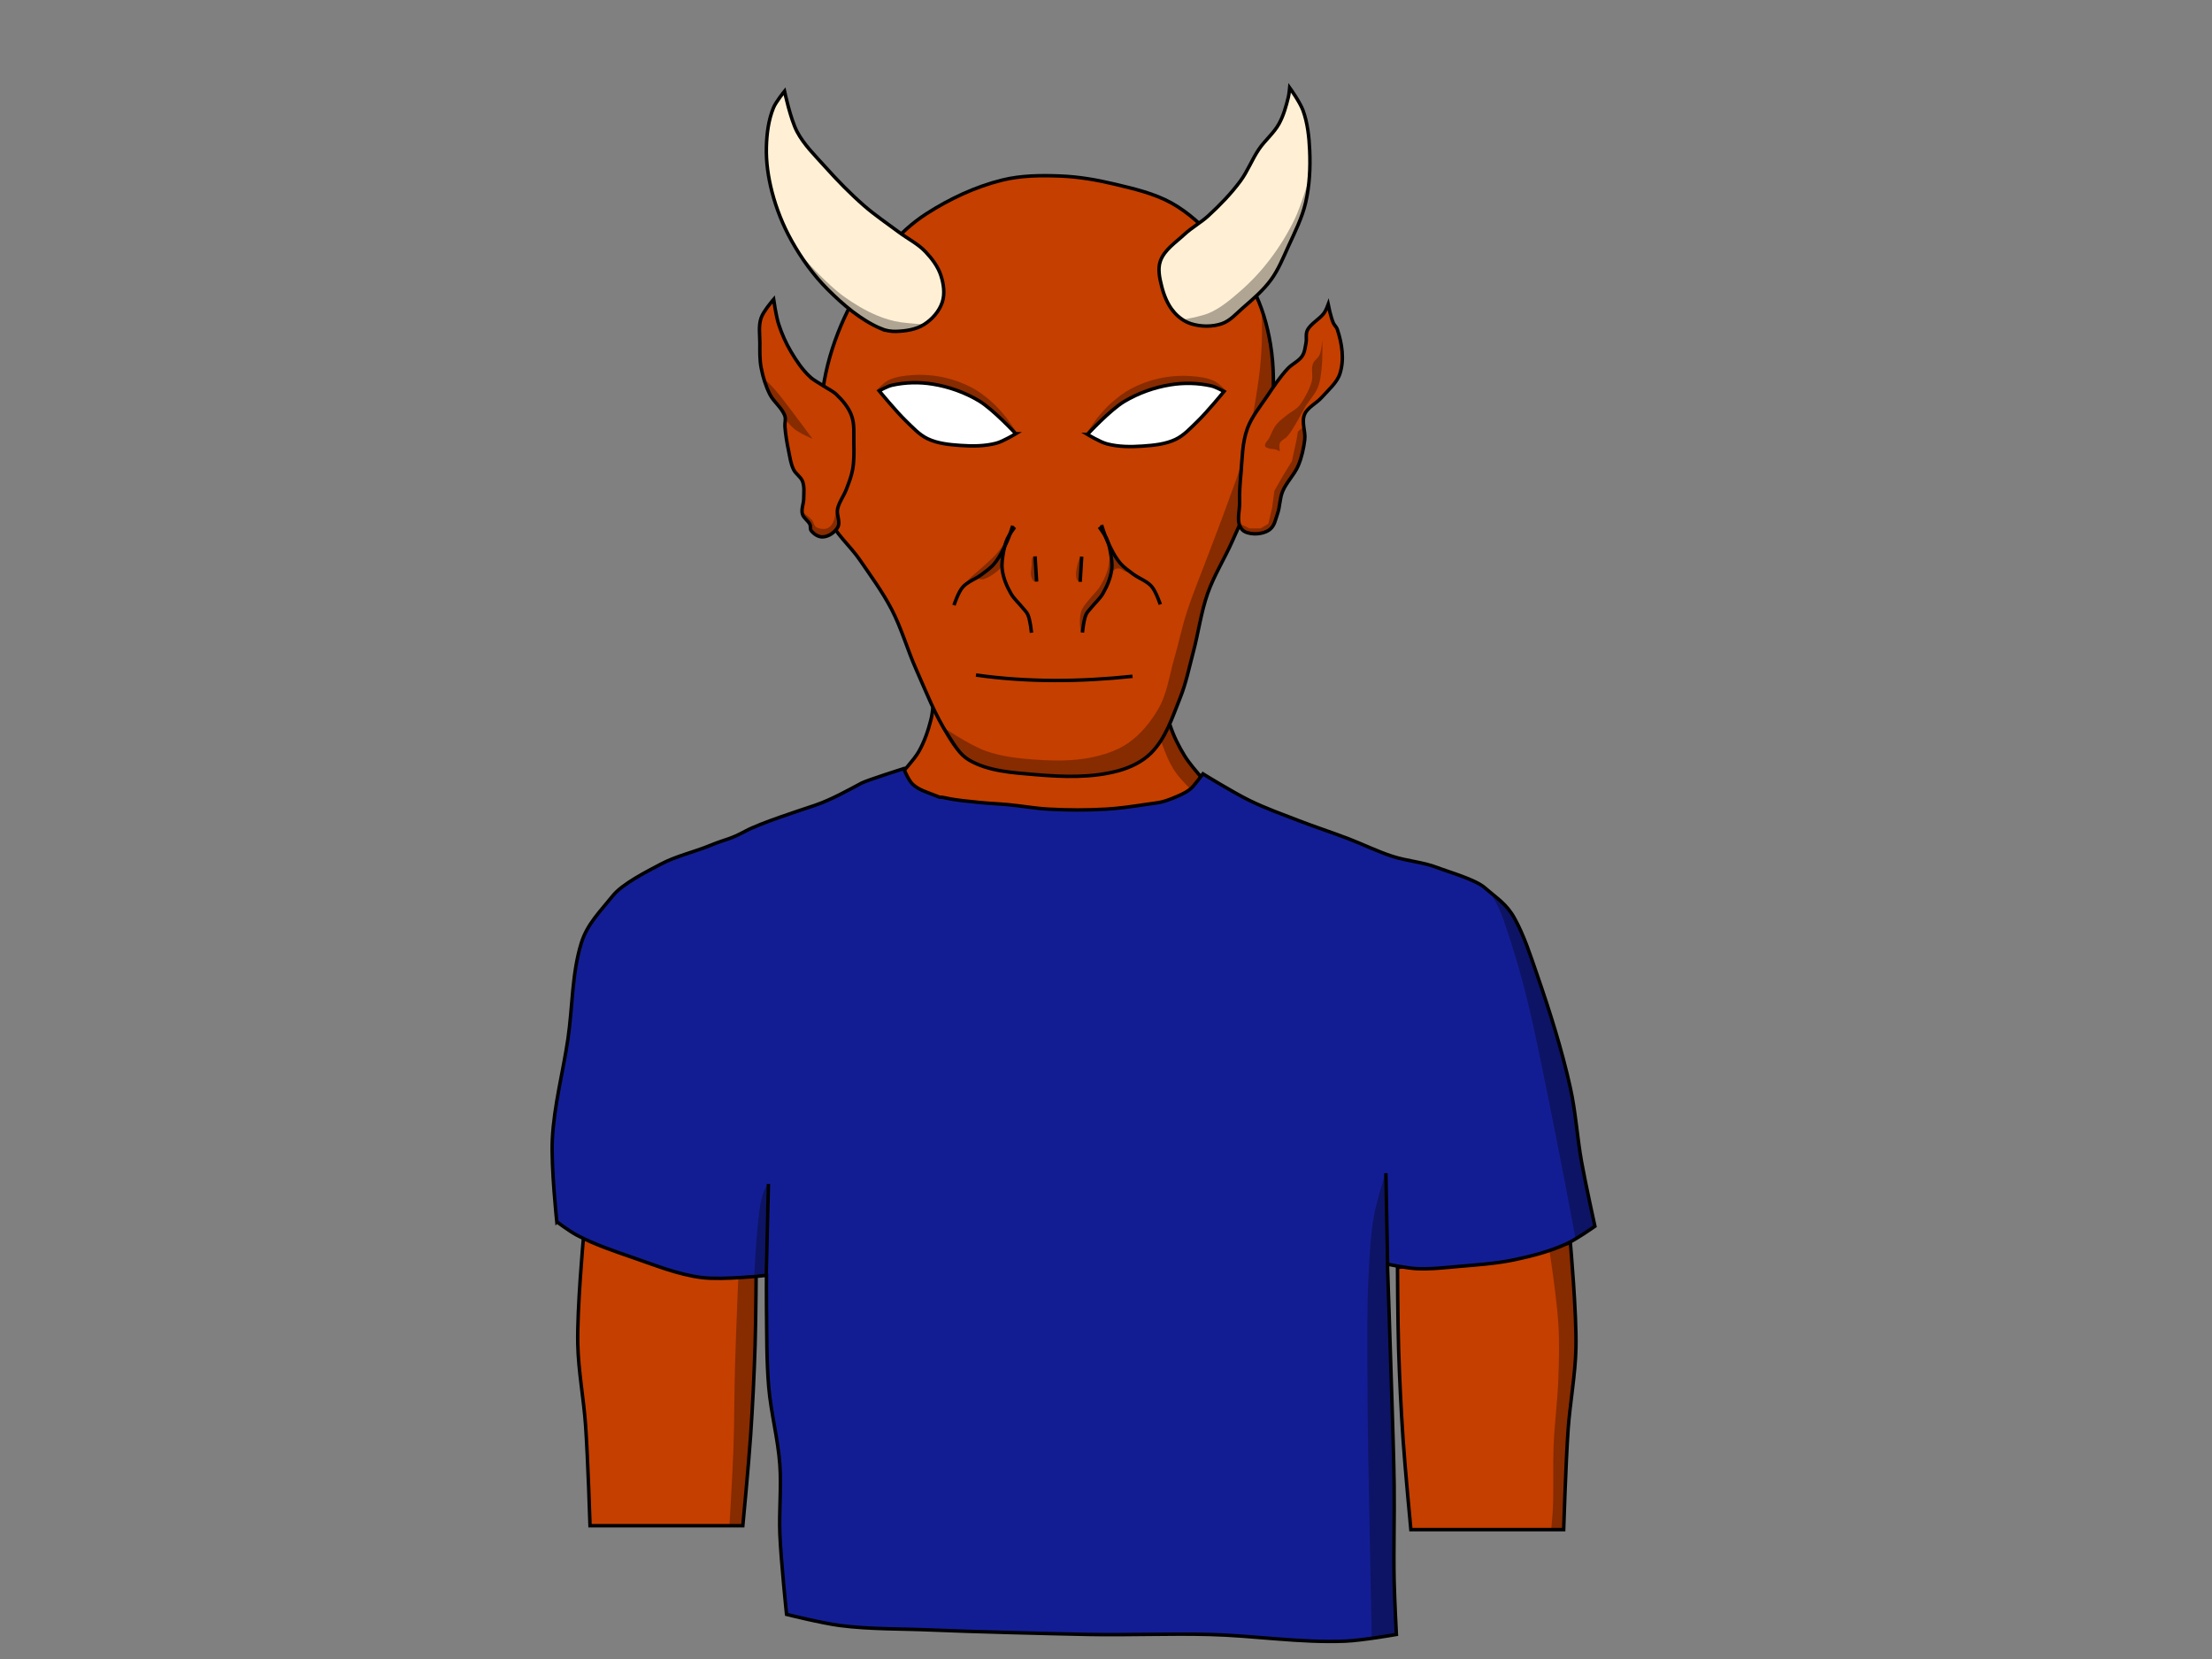 <?xml version="1.0" encoding="UTF-8" standalone="no"?>
<!-- Created with Inkscape (http://www.inkscape.org/) -->

<svg
   xmlns:dc="http://purl.org/dc/elements/1.1/"
   xmlns:cc="http://creativecommons.org/ns#"
   xmlns:rdf="http://www.w3.org/1999/02/22-rdf-syntax-ns#"
   xmlns:svg="http://www.w3.org/2000/svg"
   xmlns="http://www.w3.org/2000/svg"
   xmlns:sodipodi="http://sodipodi.sourceforge.net/DTD/sodipodi-0.dtd"
   xmlns:inkscape="http://www.inkscape.org/namespaces/inkscape"
   width="640px"
   height="480px"
   id="svg3772"
   version="1.1"
   inkscape:version="0.47 r22583"
   sodipodi:docname="minion.svg"
   inkscape:export-filename="/media/FreeAgent Drive/T3/Projects/Games/the_devil-1.1/workspace/minion_front.png"
   inkscape:export-xdpi="95.194458"
   inkscape:export-ydpi="95.194458">
  <rect width="100%" height="100%" fill="#808080" stroke="none"/>
  <defs
     id="defs3774">
    <inkscape:perspective
       sodipodi:type="inkscape:persp3d"
       inkscape:vp_x="0 : 240 : 1"
       inkscape:vp_y="0 : 1000 : 0"
       inkscape:vp_z="640 : 240 : 1"
       inkscape:persp3d-origin="320 : 160 : 1"
       id="perspective3780" />
    <inkscape:perspective
       id="perspective3877"
       inkscape:persp3d-origin="0.5 : 0.33333333 : 1"
       inkscape:vp_z="1 : 0.5 : 1"
       inkscape:vp_y="0 : 1000 : 0"
       inkscape:vp_x="0 : 0.5 : 1"
       sodipodi:type="inkscape:persp3d" />
    <inkscape:perspective
       id="perspective4975"
       inkscape:persp3d-origin="0.5 : 0.33333333 : 1"
       inkscape:vp_z="1 : 0.5 : 1"
       inkscape:vp_y="0 : 1000 : 0"
       inkscape:vp_x="0 : 0.5 : 1"
       sodipodi:type="inkscape:persp3d" />
    <inkscape:perspective
       id="perspective4999"
       inkscape:persp3d-origin="0.5 : 0.33333333 : 1"
       inkscape:vp_z="1 : 0.5 : 1"
       inkscape:vp_y="0 : 1000 : 0"
       inkscape:vp_x="0 : 0.5 : 1"
       sodipodi:type="inkscape:persp3d" />
    <inkscape:perspective
       id="perspective5028"
       inkscape:persp3d-origin="0.5 : 0.33333333 : 1"
       inkscape:vp_z="1 : 0.5 : 1"
       inkscape:vp_y="0 : 1000 : 0"
       inkscape:vp_x="0 : 0.5 : 1"
       sodipodi:type="inkscape:persp3d" />
    <inkscape:perspective
       id="perspective5057"
       inkscape:persp3d-origin="0.5 : 0.33333333 : 1"
       inkscape:vp_z="1 : 0.5 : 1"
       inkscape:vp_y="0 : 1000 : 0"
       inkscape:vp_x="0 : 0.5 : 1"
       sodipodi:type="inkscape:persp3d" />
    <inkscape:perspective
       id="perspective5109"
       inkscape:persp3d-origin="0.5 : 0.33333333 : 1"
       inkscape:vp_z="1 : 0.5 : 1"
       inkscape:vp_y="0 : 1000 : 0"
       inkscape:vp_x="0 : 0.5 : 1"
       sodipodi:type="inkscape:persp3d" />
    <inkscape:perspective
       id="perspective5133"
       inkscape:persp3d-origin="0.5 : 0.33333333 : 1"
       inkscape:vp_z="1 : 0.5 : 1"
       inkscape:vp_y="0 : 1000 : 0"
       inkscape:vp_x="0 : 0.5 : 1"
       sodipodi:type="inkscape:persp3d" />
    <inkscape:perspective
       id="perspective5155"
       inkscape:persp3d-origin="0.5 : 0.33333333 : 1"
       inkscape:vp_z="1 : 0.5 : 1"
       inkscape:vp_y="0 : 1000 : 0"
       inkscape:vp_x="0 : 0.5 : 1"
       sodipodi:type="inkscape:persp3d" />
    <inkscape:perspective
       id="perspective5177"
       inkscape:persp3d-origin="0.5 : 0.33333333 : 1"
       inkscape:vp_z="1 : 0.5 : 1"
       inkscape:vp_y="0 : 1000 : 0"
       inkscape:vp_x="0 : 0.5 : 1"
       sodipodi:type="inkscape:persp3d" />
    <inkscape:perspective
       id="perspective5201"
       inkscape:persp3d-origin="0.5 : 0.33333333 : 1"
       inkscape:vp_z="1 : 0.5 : 1"
       inkscape:vp_y="0 : 1000 : 0"
       inkscape:vp_x="0 : 0.5 : 1"
       sodipodi:type="inkscape:persp3d" />
    <inkscape:perspective
       id="perspective5245"
       inkscape:persp3d-origin="0.5 : 0.33333333 : 1"
       inkscape:vp_z="1 : 0.5 : 1"
       inkscape:vp_y="0 : 1000 : 0"
       inkscape:vp_x="0 : 0.5 : 1"
       sodipodi:type="inkscape:persp3d" />
    <inkscape:perspective
       id="perspective5445"
       inkscape:persp3d-origin="0.5 : 0.33333333 : 1"
       inkscape:vp_z="1 : 0.5 : 1"
       inkscape:vp_y="0 : 1000 : 0"
       inkscape:vp_x="0 : 0.5 : 1"
       sodipodi:type="inkscape:persp3d" />
    <inkscape:perspective
       id="perspective5467"
       inkscape:persp3d-origin="0.5 : 0.33333333 : 1"
       inkscape:vp_z="1 : 0.5 : 1"
       inkscape:vp_y="0 : 1000 : 0"
       inkscape:vp_x="0 : 0.5 : 1"
       sodipodi:type="inkscape:persp3d" />
    <inkscape:perspective
       id="perspective5491"
       inkscape:persp3d-origin="0.5 : 0.33333333 : 1"
       inkscape:vp_z="1 : 0.5 : 1"
       inkscape:vp_y="0 : 1000 : 0"
       inkscape:vp_x="0 : 0.5 : 1"
       sodipodi:type="inkscape:persp3d" />
    <inkscape:perspective
       id="perspective5595"
       inkscape:persp3d-origin="0.5 : 0.33333333 : 1"
       inkscape:vp_z="1 : 0.5 : 1"
       inkscape:vp_y="0 : 1000 : 0"
       inkscape:vp_x="0 : 0.5 : 1"
       sodipodi:type="inkscape:persp3d" />
    <inkscape:perspective
       id="perspective3676"
       inkscape:persp3d-origin="0.5 : 0.33333333 : 1"
       inkscape:vp_z="1 : 0.5 : 1"
       inkscape:vp_y="0 : 1000 : 0"
       inkscape:vp_x="0 : 0.5 : 1"
       sodipodi:type="inkscape:persp3d" />
    <inkscape:perspective
       id="perspective3704"
       inkscape:persp3d-origin="0.5 : 0.33333333 : 1"
       inkscape:vp_z="1 : 0.5 : 1"
       inkscape:vp_y="0 : 1000 : 0"
       inkscape:vp_x="0 : 0.5 : 1"
       sodipodi:type="inkscape:persp3d" />
    <inkscape:perspective
       id="perspective3728"
       inkscape:persp3d-origin="0.5 : 0.33333333 : 1"
       inkscape:vp_z="1 : 0.5 : 1"
       inkscape:vp_y="0 : 1000 : 0"
       inkscape:vp_x="0 : 0.5 : 1"
       sodipodi:type="inkscape:persp3d" />
    <inkscape:perspective
       id="perspective3752"
       inkscape:persp3d-origin="0.5 : 0.33333333 : 1"
       inkscape:vp_z="1 : 0.5 : 1"
       inkscape:vp_y="0 : 1000 : 0"
       inkscape:vp_x="0 : 0.5 : 1"
       sodipodi:type="inkscape:persp3d" />
    <inkscape:perspective
       id="perspective3776"
       inkscape:persp3d-origin="0.5 : 0.33333333 : 1"
       inkscape:vp_z="1 : 0.5 : 1"
       inkscape:vp_y="0 : 1000 : 0"
       inkscape:vp_x="0 : 0.5 : 1"
       sodipodi:type="inkscape:persp3d" />
    <inkscape:perspective
       id="perspective3800"
       inkscape:persp3d-origin="0.5 : 0.33333333 : 1"
       inkscape:vp_z="1 : 0.5 : 1"
       inkscape:vp_y="0 : 1000 : 0"
       inkscape:vp_x="0 : 0.5 : 1"
       sodipodi:type="inkscape:persp3d" />
    <inkscape:perspective
       id="perspective3824"
       inkscape:persp3d-origin="0.5 : 0.33333333 : 1"
       inkscape:vp_z="1 : 0.5 : 1"
       inkscape:vp_y="0 : 1000 : 0"
       inkscape:vp_x="0 : 0.5 : 1"
       sodipodi:type="inkscape:persp3d" />
    <inkscape:perspective
       id="perspective3851"
       inkscape:persp3d-origin="0.5 : 0.33333333 : 1"
       inkscape:vp_z="1 : 0.5 : 1"
       inkscape:vp_y="0 : 1000 : 0"
       inkscape:vp_x="0 : 0.5 : 1"
       sodipodi:type="inkscape:persp3d" />
    <inkscape:perspective
       id="perspective3919"
       inkscape:persp3d-origin="0.5 : 0.33333333 : 1"
       inkscape:vp_z="1 : 0.5 : 1"
       inkscape:vp_y="0 : 1000 : 0"
       inkscape:vp_x="0 : 0.5 : 1"
       sodipodi:type="inkscape:persp3d" />
    <inkscape:perspective
       id="perspective3949"
       inkscape:persp3d-origin="0.5 : 0.33333333 : 1"
       inkscape:vp_z="1 : 0.5 : 1"
       inkscape:vp_y="0 : 1000 : 0"
       inkscape:vp_x="0 : 0.5 : 1"
       sodipodi:type="inkscape:persp3d" />
    <inkscape:perspective
       id="perspective3973"
       inkscape:persp3d-origin="0.5 : 0.33333333 : 1"
       inkscape:vp_z="1 : 0.5 : 1"
       inkscape:vp_y="0 : 1000 : 0"
       inkscape:vp_x="0 : 0.5 : 1"
       sodipodi:type="inkscape:persp3d" />
    <inkscape:perspective
       id="perspective3997"
       inkscape:persp3d-origin="0.5 : 0.33333333 : 1"
       inkscape:vp_z="1 : 0.5 : 1"
       inkscape:vp_y="0 : 1000 : 0"
       inkscape:vp_x="0 : 0.5 : 1"
       sodipodi:type="inkscape:persp3d" />
    <inkscape:perspective
       id="perspective4083"
       inkscape:persp3d-origin="0.5 : 0.33333333 : 1"
       inkscape:vp_z="1 : 0.5 : 1"
       inkscape:vp_y="0 : 1000 : 0"
       inkscape:vp_x="0 : 0.5 : 1"
       sodipodi:type="inkscape:persp3d" />
    <inkscape:perspective
       id="perspective4334"
       inkscape:persp3d-origin="0.5 : 0.33333333 : 1"
       inkscape:vp_z="1 : 0.5 : 1"
       inkscape:vp_y="0 : 1000 : 0"
       inkscape:vp_x="0 : 0.5 : 1"
       sodipodi:type="inkscape:persp3d" />
    <inkscape:perspective
       id="perspective4360"
       inkscape:persp3d-origin="0.5 : 0.33333333 : 1"
       inkscape:vp_z="1 : 0.5 : 1"
       inkscape:vp_y="0 : 1000 : 0"
       inkscape:vp_x="0 : 0.5 : 1"
       sodipodi:type="inkscape:persp3d" />
    <inkscape:perspective
       id="perspective3019"
       inkscape:persp3d-origin="0.5 : 0.33333333 : 1"
       inkscape:vp_z="1 : 0.5 : 1"
       inkscape:vp_y="0 : 1000 : 0"
       inkscape:vp_x="0 : 0.5 : 1"
       sodipodi:type="inkscape:persp3d" />
    <inkscape:perspective
       id="perspective4465"
       inkscape:persp3d-origin="0.5 : 0.33333333 : 1"
       inkscape:vp_z="1 : 0.5 : 1"
       inkscape:vp_y="0 : 1000 : 0"
       inkscape:vp_x="0 : 0.5 : 1"
       sodipodi:type="inkscape:persp3d" />
    <inkscape:perspective
       id="perspective4489"
       inkscape:persp3d-origin="0.5 : 0.33333333 : 1"
       inkscape:vp_z="1 : 0.5 : 1"
       inkscape:vp_y="0 : 1000 : 0"
       inkscape:vp_x="0 : 0.5 : 1"
       sodipodi:type="inkscape:persp3d" />
    <inkscape:perspective
       id="perspective4511"
       inkscape:persp3d-origin="0.5 : 0.33333333 : 1"
       inkscape:vp_z="1 : 0.5 : 1"
       inkscape:vp_y="0 : 1000 : 0"
       inkscape:vp_x="0 : 0.5 : 1"
       sodipodi:type="inkscape:persp3d" />
  </defs>
  <sodipodi:namedview
     id="base"
     pagecolor="#000000"
     bordercolor="#666666"
     borderopacity="1.0"
     inkscape:pageopacity="0"
     inkscape:pageshadow="2"
     inkscape:zoom="0.77472527"
     inkscape:cx="408.27425"
     inkscape:cy="231.12747"
     inkscape:current-layer="layer1"
     inkscape:document-units="px"
     showgrid="false"
     inkscape:window-width="787"
     inkscape:window-height="745"
     inkscape:window-x="246"
     inkscape:window-y="88"
     inkscape:window-maximized="0"
     showguides="true"
     inkscape:guide-bbox="true" />
  <g
     id="layer1"
     inkscape:label="Layer 1"
     inkscape:groupmode="layer">
    <g
       id="g4419">
      <path
         sodipodi:nodetypes="cssccssscssssssc"
         id="path5583"
         d="m 260.715,223.864 c 0,0 3.736,-4.012 5.069,-6.33 1.68,-2.922 2.763,-6.136 3.578,-9.357 0.569,-2.249 0.895,-6.88 0.895,-6.88 l 66.792,0.55 c 0,0 0.65,5.396 1.491,7.981 0.998,3.069 2.455,6.023 4.175,8.807 1.517,2.455 3.516,4.63 5.367,6.88 0.385,0.468 1.193,1.376 1.193,1.376 0,0 -4.266,3.601 -6.858,4.679 -4.355,1.81 -9.28,2.169 -14.014,2.752 -5.328,0.656 -10.726,0.824 -16.102,0.826 -7.267,0.003 -14.533,-0.466 -21.767,-1.101 -5.891,-0.517 -11.917,-0.654 -17.593,-2.202 -3.582,-0.977 -7.427,-2.033 -10.138,-4.403 -1.065,-0.932 -2.087,-3.578 -2.087,-3.578 z"
         style="fill:#c53f00;fill-opacity:1;stroke:none" />
      <path
         sodipodi:nodetypes="ccsssccsssc"
         id="path5585"
         d="m 349.292,227.006 -3.473,2.655 c 0,0 -4.212,-3.995 -5.789,-6.347 -1.711,-2.55 -2.854,-5.409 -3.876,-8.256 -1.092,-3.042 -1.758,-6.206 -2.385,-9.357 -0.272,-1.365 -0.596,-4.128 -0.596,-4.128 l 3.894,0.275 c 0,0 0.384,4.073 0.895,6.055 0.657,2.548 1.562,5.061 2.771,7.431 1.223,2.397 2.866,4.599 4.491,6.783 1.26,1.694 4.069,4.89 4.069,4.89 z"
         style="fill:#000000;fill-opacity:0.316;stroke:none" />
      <path
         sodipodi:nodetypes="cssccssscssssssc"
         id="path5583-9"
         d="m 260.715,223.864 c 0,0 3.736,-4.012 5.069,-6.33 1.68,-2.922 2.763,-6.136 3.578,-9.357 0.569,-2.249 0.895,-6.88 0.895,-6.88 l 66.792,0.55 c 0,0 0.65,5.396 1.491,7.981 0.998,3.069 2.455,6.023 4.175,8.807 1.517,2.455 3.516,4.63 5.367,6.88 0.385,0.468 1.193,1.376 1.193,1.376 0,0 -4.266,3.601 -6.858,4.679 -4.355,1.81 -9.28,2.169 -14.014,2.752 -5.328,0.656 -10.726,0.824 -16.102,0.826 -7.267,0.003 -14.533,-0.466 -21.767,-1.101 -5.891,-0.517 -11.917,-0.654 -17.593,-2.202 -3.582,-0.977 -7.427,-2.033 -10.138,-4.403 -1.065,-0.932 -2.087,-3.578 -2.087,-3.578 z"
         style="fill:none;stroke:#000000;stroke-width:1;stroke-opacity:1;stroke-miterlimit:4;stroke-dasharray:none" />
      <path
         sodipodi:nodetypes="csssssssssssssssssssssssssss"
         id="path3883"
         d="m 274.392,212.844 c -3.892,-5.971 -6.396,-12.631 -9.277,-19.071 -2.581,-5.768 -4.235,-11.892 -7.169,-17.515 -2.625,-5.032 -6.033,-9.687 -9.277,-14.401 -2.822,-4.1 -7.059,-7.5 -8.855,-12.066 -2.846,-7.232 -2.447,-15.27 -2.53,-22.964 -0.069,-6.378 0.325,-12.818 1.687,-19.071 1.34,-6.154 3.513,-12.188 6.325,-17.904 3.179,-6.463 7.025,-12.735 11.807,-18.293 3.153,-3.665 6.8,-7.061 10.964,-9.73 6.662,-4.27 14.093,-7.795 21.928,-9.73 5.447,-1.345 11.234,-1.391 16.868,-1.168 5.264,0.209 10.501,1.119 15.603,2.335 5.639,1.344 11.449,2.687 16.446,5.449 5.037,2.785 9.194,6.829 13.072,10.898 4.07,4.269 7.886,8.881 10.542,14.012 2.589,5.001 4.149,10.48 5.06,15.958 1.067,6.413 1.031,12.997 0.422,19.461 -0.633,6.717 -2.216,13.365 -4.217,19.85 -1.852,6.002 -4.622,11.733 -7.169,17.515 -2.252,5.113 -5.303,9.935 -7.169,15.179 -1.979,5.562 -2.702,11.441 -4.217,17.125 -1.181,4.431 -2.071,8.957 -3.795,13.233 -2.237,5.547 -4.084,11.609 -8.434,15.958 -2.436,2.436 -5.838,4.102 -9.277,5.06 -7.681,2.14 -16.046,1.841 -24.036,1.168 -6.621,-0.558 -13.809,-0.959 -19.398,-4.281 -2.695,-1.602 -4.252,-4.471 -5.904,-7.006 z"
         style="fill:#c53f00;fill-opacity:1;stroke:none" />
      <path
         sodipodi:nodetypes="csssssssssssscsssssssssssssssc"
         id="path4989"
         d="m 272.344,210.103 c 0,0 8.163,5.495 12.822,7.156 4.346,1.549 9.072,2.139 13.716,2.477 5.552,0.404 11.257,0.548 16.698,-0.55 3.787,-0.764 7.63,-1.985 10.734,-4.128 3.791,-2.617 6.755,-6.309 8.945,-10.183 2.489,-4.401 3.075,-9.517 4.473,-14.311 1.278,-4.383 2.181,-8.858 3.578,-13.21 1.911,-5.953 4.366,-11.745 6.56,-17.614 1.784,-4.772 3.654,-9.517 5.367,-14.311 1.664,-4.657 3.51,-9.273 4.771,-14.036 1.893,-7.15 3.164,-14.441 4.175,-21.742 0.48,-3.469 0.745,-6.964 0.895,-10.458 0.121,-2.842 0,-8.532 0,-8.532 0,0 2.564,6.316 2.982,9.633 0.976,7.754 -0.065,15.657 -1.193,23.393 -0.788,5.404 -2.244,10.722 -3.876,15.963 -1.485,4.768 -3.34,9.441 -5.367,14.036 -1.694,3.84 -3.938,7.457 -5.665,11.284 -1.427,3.162 -2.836,6.345 -3.876,9.633 -1.055,3.333 -1.585,6.79 -2.385,10.183 -0.888,3.763 -1.622,7.56 -2.684,11.284 -1.032,3.62 -2.112,7.243 -3.578,10.733 -1.43,3.405 -2.452,7.168 -5.069,9.908 -2.571,2.692 -6.24,4.425 -9.84,5.78 -3.574,1.345 -7.482,1.933 -11.331,2.202 -5.261,0.367 -10.567,-0.229 -15.804,-0.826 -4.721,-0.538 -9.671,-0.689 -14.014,-2.477 -2.85,-1.173 -5.42,-3.045 -7.455,-5.229 -1.624,-1.743 -3.578,-6.055 -3.578,-6.055 z"
         style="fill:#000000;fill-opacity:0.316;stroke:none" />
      <path
         sodipodi:nodetypes="csssssssssssssssssssssssssss"
         id="path3883-0"
         d="m 274.392,212.844 c -3.892,-5.971 -6.396,-12.631 -9.277,-19.071 -2.581,-5.768 -4.235,-11.892 -7.169,-17.515 -2.625,-5.032 -6.033,-9.687 -9.277,-14.401 -2.822,-4.1 -7.059,-7.5 -8.855,-12.066 -2.846,-7.232 -2.447,-15.27 -2.53,-22.964 -0.069,-6.378 0.325,-12.818 1.687,-19.071 1.34,-6.154 3.513,-12.188 6.325,-17.904 3.179,-6.463 7.025,-12.735 11.807,-18.293 3.153,-3.665 6.8,-7.061 10.964,-9.73 6.662,-4.27 14.093,-7.795 21.928,-9.73 5.447,-1.345 11.234,-1.391 16.868,-1.168 5.264,0.209 10.501,1.119 15.603,2.335 5.639,1.344 11.449,2.687 16.446,5.449 5.037,2.785 9.194,6.829 13.072,10.898 4.07,4.269 7.886,8.881 10.542,14.012 2.589,5.001 4.149,10.48 5.06,15.958 1.067,6.413 1.031,12.997 0.422,19.461 -0.633,6.717 -2.216,13.365 -4.217,19.85 -1.852,6.002 -4.622,11.733 -7.169,17.515 -2.252,5.113 -5.303,9.935 -7.169,15.179 -1.979,5.562 -2.702,11.441 -4.217,17.125 -1.181,4.431 -2.071,8.957 -3.795,13.233 -2.237,5.547 -4.084,11.609 -8.434,15.958 -2.436,2.436 -5.838,4.102 -9.277,5.06 -7.681,2.14 -16.046,1.841 -24.036,1.168 -6.621,-0.558 -13.809,-0.959 -19.398,-4.281 -2.695,-1.602 -4.252,-4.471 -5.904,-7.006 z"
         style="fill:none;stroke:#000000;stroke-width:1;stroke-opacity:1;stroke-miterlimit:4;stroke-dasharray:none" />
      <path
         sodipodi:nodetypes="cssssssscssssssssssssss"
         id="path4961"
         d="m 359.029,137.114 c 0.414,-4.399 0.337,-8.912 1.885,-13.149 1.204,-3.295 3.607,-6.242 5.654,-9.264 1.866,-2.754 3.681,-5.558 6.031,-8.069 1.219,-1.302 3.194,-2.151 4.146,-3.586 0.781,-1.176 0.872,-2.572 1.131,-3.885 0.234,-1.185 -0.167,-2.467 0.377,-3.586 0.967,-1.989 3.597,-3.215 4.9,-5.08 0.52,-0.745 1.131,-2.391 1.131,-2.391 0,0 0.733,3.648 1.508,5.379 0.282,0.63 0.918,1.146 1.131,1.793 1.365,4.149 2.093,8.696 0.754,12.85 -0.837,2.599 -3.326,4.682 -5.277,6.873 -1.493,1.678 -4.033,2.846 -4.9,4.781 -1.051,2.347 0.31,4.993 0,7.471 -0.316,2.527 -0.87,5.062 -1.885,7.471 -1.104,2.62 -3.448,4.843 -4.523,7.471 -0.867,2.119 -0.731,4.434 -1.508,6.574 -0.561,1.547 -0.785,3.379 -2.262,4.483 -1.156,0.864 -2.936,1.256 -4.523,1.195 -1.236,-0.047 -2.679,-0.394 -3.392,-1.195 -1.889,-2.122 -0.687,-5.173 -0.754,-7.77 -0.072,-2.79 0.115,-5.584 0.377,-8.367 z"
         style="fill:#c53f00;fill-opacity:1;stroke:none" />
      <path
         id="path5097"
         d="m 358.195,151.296 3.332,1.585 3.198,0 2.265,-1.374 1.066,-4.543 0.666,-4.966 2.532,-4.438 2.532,-4.121 1.333,-6.128 0.4,-2.43 1.599,-1.374 0.4,2.958 -0.533,4.649 -1.599,4.226 -2.532,3.909 -1.599,2.641 -0.933,2.853 -0.533,3.064 -1.199,3.698 -1.466,2.007 -2.665,0.951 -3.598,-0.211 -2.132,-1.479 -0.533,-1.479 z"
         style="fill:#000000;fill-opacity:0.314;stroke:none" />
      <path
         sodipodi:nodetypes="cscsssssscssssssssss"
         id="path5099"
         d="m 367.124,129.742 c 0.62,0.22 1.361,0.131 1.999,0.317 0.429,0.125 1.199,0.528 1.199,0.528 0,0 -0.363,-1.673 0,-2.43 0.38,-0.793 1.529,-1.201 2.132,-1.902 1.378,-1.6 2.286,-3.426 3.332,-5.177 0.664,-1.112 1.197,-2.271 1.866,-3.381 1.122,-1.862 2.794,-3.531 3.598,-5.494 0.832,-2.032 0.981,-4.21 1.199,-6.339 0.263,-2.563 0.133,-7.713 0.133,-7.713 0,0 -0.151,3.103 -0.8,4.543 -0.402,0.893 -1.508,1.525 -1.866,2.43 -0.665,1.684 0.044,3.554 -0.4,5.283 -0.423,1.648 -1.255,3.223 -2.132,4.755 -0.526,0.919 -1.074,1.852 -1.866,2.641 -0.822,0.82 -2.002,1.369 -2.932,2.113 -1.174,0.939 -2.443,1.84 -3.332,2.958 -0.923,1.162 -1.35,2.53 -1.999,3.804 -0.411,0.807 -1.5,1.593 -1.199,2.43 0.122,0.339 0.661,0.49 1.066,0.634 z"
         style="fill:#000000;fill-opacity:0.314;stroke:none" />
      <path
         sodipodi:nodetypes="cssssssscssssssssssssss"
         id="path4961-0"
         d="m 359.029,137.114 c 0.414,-4.399 0.337,-8.912 1.885,-13.149 1.204,-3.295 3.607,-6.242 5.654,-9.264 1.866,-2.754 3.681,-5.558 6.031,-8.069 1.219,-1.302 3.194,-2.151 4.146,-3.586 0.781,-1.176 0.872,-2.572 1.131,-3.885 0.234,-1.185 -0.167,-2.467 0.377,-3.586 0.967,-1.989 3.597,-3.215 4.9,-5.08 0.52,-0.745 1.131,-2.391 1.131,-2.391 0,0 0.733,3.648 1.508,5.379 0.282,0.63 0.918,1.146 1.131,1.793 1.365,4.149 2.093,8.696 0.754,12.85 -0.837,2.599 -3.326,4.682 -5.277,6.873 -1.493,1.678 -4.033,2.846 -4.9,4.781 -1.051,2.347 0.31,4.993 0,7.471 -0.316,2.527 -0.87,5.062 -1.885,7.471 -1.104,2.62 -3.448,4.843 -4.523,7.471 -0.867,2.119 -0.731,4.434 -1.508,6.574 -0.561,1.547 -0.785,3.379 -2.262,4.483 -1.156,0.864 -2.936,1.256 -4.523,1.195 -1.236,-0.047 -2.679,-0.394 -3.392,-1.195 -1.889,-2.122 -0.687,-5.173 -0.754,-7.77 -0.072,-2.79 0.115,-5.584 0.377,-8.367 z"
         style="fill:none;stroke:#000000;stroke-width:1;stroke-opacity:1;stroke-miterlimit:4;stroke-dasharray:none" />
      <path
         sodipodi:nodetypes="csscsssssssssssssssssssssss"
         id="path4963"
         d="m 234.351,109.023 c -2.26,-2.116 -3.931,-4.642 -5.439,-7.172 -1.535,-2.574 -2.732,-5.297 -3.626,-8.069 -0.756,-2.342 -1.45,-7.172 -1.45,-7.172 0,0 -2.952,3.405 -3.626,5.379 -0.787,2.303 -0.363,4.779 -0.363,7.172 0,2.393 -0.078,4.807 0.363,7.172 0.494,2.651 1.298,5.29 2.538,7.77 1.114,2.227 3.601,3.947 4.351,6.276 0.31,0.963 -0.075,1.994 0,2.988 0.182,2.405 0.589,4.798 1.088,7.172 0.38,1.81 0.598,3.682 1.45,5.379 0.603,1.2 2.053,2.051 2.538,3.287 0.633,1.614 0.371,3.384 0.363,5.08 -0.007,1.498 -0.789,3.027 -0.363,4.483 0.331,1.129 1.689,1.898 2.176,2.988 0.254,0.569 -0.037,1.284 0.363,1.793 0.71,0.905 1.957,1.823 3.264,1.793 1.812,-0.041 3.541,-1.353 4.351,-2.69 0.973,-1.604 -0.382,-3.614 0,-5.379 0.43,-1.986 1.803,-3.754 2.538,-5.678 0.713,-1.867 1.463,-3.742 1.813,-5.678 0.463,-2.564 0.418,-5.178 0.363,-7.77 -0.058,-2.696 0.264,-5.498 -0.725,-8.069 -0.852,-2.215 -2.496,-4.227 -4.351,-5.977 -1.019,-0.961 -2.423,-1.588 -3.626,-2.391 -1.336,-0.89 -2.854,-1.627 -3.989,-2.69 z"
         style="fill:#c53f00;fill-opacity:1;stroke:none" />
      <path
         sodipodi:nodetypes="cscsscs"
         id="path5191"
         d="m 223.835,115.598 c 1.747,2.872 3.142,6.019 5.802,8.367 1.487,1.313 5.439,2.988 5.439,2.988 0,0 -3.827,-5.201 -5.802,-7.77 -1.776,-2.311 -3.467,-4.673 -5.439,-6.873 -1.122,-1.251 -3.626,-3.586 -3.626,-3.586 0,0 2.268,4.64 3.626,6.873 z"
         style="fill:#000000;fill-opacity:0.314;stroke:none" />
      <path
         sodipodi:nodetypes="csscsssssssssssssssssssssss"
         id="path4963-2"
         d="m 234.351,109.023 c -2.26,-2.116 -3.931,-4.642 -5.439,-7.172 -1.535,-2.574 -2.732,-5.297 -3.626,-8.069 -0.756,-2.342 -1.45,-7.172 -1.45,-7.172 0,0 -2.952,3.405 -3.626,5.379 -0.787,2.303 -0.363,4.779 -0.363,7.172 0,2.393 -0.078,4.807 0.363,7.172 0.494,2.651 1.298,5.29 2.538,7.77 1.114,2.227 3.601,3.947 4.351,6.276 0.31,0.963 -0.075,1.994 0,2.988 0.182,2.405 0.589,4.798 1.088,7.172 0.38,1.81 0.598,3.682 1.45,5.379 0.603,1.2 2.053,2.051 2.538,3.287 0.633,1.614 0.371,3.384 0.363,5.08 -0.007,1.498 -0.789,3.027 -0.363,4.483 0.331,1.129 1.689,1.898 2.176,2.988 0.254,0.569 -0.037,1.284 0.363,1.793 0.71,0.905 1.957,1.823 3.264,1.793 1.812,-0.041 3.541,-1.353 4.351,-2.69 0.973,-1.604 -0.382,-3.614 0,-5.379 0.43,-1.986 1.803,-3.754 2.538,-5.678 0.713,-1.867 1.463,-3.742 1.813,-5.678 0.463,-2.564 0.418,-5.178 0.363,-7.77 -0.058,-2.696 0.264,-5.498 -0.725,-8.069 -0.852,-2.215 -2.496,-4.227 -4.351,-5.977 -1.019,-0.961 -2.423,-1.588 -3.626,-2.391 -1.336,-0.89 -2.854,-1.627 -3.989,-2.69 z"
         style="fill:none;stroke:none" />
      <path
         sodipodi:nodetypes="csscsssssssssssssssssssssss"
         id="path4963-28"
         d="m 234.351,109.023 c -2.26,-2.116 -3.931,-4.642 -5.439,-7.172 -1.535,-2.574 -2.732,-5.297 -3.626,-8.069 -0.756,-2.342 -1.45,-7.172 -1.45,-7.172 0,0 -2.952,3.405 -3.626,5.379 -0.787,2.303 -0.363,4.779 -0.363,7.172 0,2.393 -0.078,4.807 0.363,7.172 0.494,2.651 1.298,5.29 2.538,7.77 1.114,2.227 3.601,3.947 4.351,6.276 0.31,0.963 -0.075,1.994 0,2.988 0.182,2.405 0.589,4.798 1.088,7.172 0.38,1.81 0.598,3.682 1.45,5.379 0.603,1.2 2.053,2.051 2.538,3.287 0.633,1.614 0.371,3.384 0.363,5.08 -0.007,1.498 -0.789,3.027 -0.363,4.483 0.331,1.129 1.689,1.898 2.176,2.988 0.254,0.569 -0.037,1.284 0.363,1.793 0.71,0.905 1.957,1.823 3.264,1.793 1.812,-0.041 3.541,-1.353 4.351,-2.69 0.973,-1.604 -0.382,-3.614 0,-5.379 0.43,-1.986 1.803,-3.754 2.538,-5.678 0.713,-1.867 1.463,-3.742 1.813,-5.678 0.463,-2.564 0.418,-5.178 0.363,-7.77 -0.058,-2.696 0.264,-5.498 -0.725,-8.069 -0.852,-2.215 -2.496,-4.227 -4.351,-5.977 -1.019,-0.961 -2.423,-1.588 -3.626,-2.391 -1.336,-0.89 -2.854,-1.627 -3.989,-2.69 z"
         style="fill:none;stroke:#000000;stroke-width:1;stroke-opacity:1;stroke-miterlimit:4;stroke-dasharray:none" />
      <path
         sodipodi:nodetypes="csssscsssssssc"
         id="path5343"
         d="m 232.175,148.171 c 0,0 1.97,1.384 2.72,2.241 0.553,0.632 0.514,1.622 1.269,2.092 0.785,0.488 1.961,0.688 2.901,0.448 0.817,-0.208 1.433,-0.863 1.813,-1.494 0.596,-0.991 0.993,-3.446 0.993,-3.446 0,0 0.59,1.996 0.597,2.77 0.008,0.821 -0.362,1.517 -0.853,2.232 -0.505,0.736 -1.464,1.394 -2.368,1.793 -0.543,0.24 -1.207,0.337 -1.813,0.246 -1.122,-0.169 -2.31,-0.849 -2.901,-1.653 -0.408,-0.555 0.091,-1.333 -0.181,-1.942 -0.284,-0.636 -1.064,-1.046 -1.45,-1.644 -0.332,-0.515 -0.725,-1.644 -0.725,-1.644 z"
         style="fill:#000000;fill-opacity:0.314;stroke:none" />
      <path
         sodipodi:nodetypes="cc"
         id="path5387"
         d="m 282.379,195.309 c 14.981,2.121 30.155,1.963 45.295,0.366"
         style="fill:none;stroke:#000000;stroke-width:1;stroke-opacity:1;stroke-miterlimit:4;stroke-dasharray:none" />
      <path
         sodipodi:nodetypes="cssssc"
         id="path5433"
         d="m 335.707,174.876 c 0,0 -1.229,-3.748 -2.535,-5.229 -1.393,-1.58 -3.658,-2.29 -5.367,-3.578 -1.308,-0.985 -2.695,-1.932 -3.727,-3.165 -1.618,-1.932 -2.684,-4.224 -3.727,-6.468 -0.682,-1.466 -1.64,-4.541 -1.64,-4.541"
         style="fill:none;stroke:#000000;stroke-width:1;stroke-opacity:1;stroke-miterlimit:4;stroke-dasharray:none" />
      <path
         sodipodi:nodetypes="cssssssc"
         id="path5435"
         d="m 298.429,183.069 c 0,0 -0.308,-3.612 -1.054,-5.254 -0.332,-0.73 -0.97,-1.307 -1.476,-1.946 -1.095,-1.383 -2.499,-2.576 -3.374,-4.087 -1.225,-2.117 -2.191,-4.432 -2.53,-6.811 -0.266,-1.87 0.076,-3.785 0.422,-5.644 0.222,-1.194 0.541,-2.387 1.054,-3.503 0.542,-1.178 2.108,-3.308 2.108,-3.308"
         style="fill:none;stroke:#000000;stroke-width:1;stroke-miterlimit:4;stroke-opacity:1;stroke-dasharray:none" />
      <path
         sodipodi:nodetypes="cssssssc"
         id="path5435-4"
         d="m 313.189,183.022 c 0,0 0.308,-3.612 1.054,-5.254 0.332,-0.73 0.97,-1.307 1.476,-1.946 1.095,-1.383 2.499,-2.576 3.374,-4.087 1.225,-2.117 2.191,-4.432 2.53,-6.811 0.266,-1.87 -0.076,-3.785 -0.422,-5.644 -0.222,-1.194 -0.541,-2.387 -1.054,-3.503 -0.542,-1.178 -2.108,-3.308 -2.108,-3.308"
         style="fill:none;stroke:#000000;stroke-width:1;stroke-miterlimit:4;stroke-opacity:1;stroke-dasharray:none" />
      <path
         sodipodi:nodetypes="cssssc"
         id="path5433-8"
         d="m 276.015,175.098 c 0,0 1.229,-3.748 2.535,-5.229 1.393,-1.58 3.658,-2.29 5.367,-3.578 1.308,-0.985 2.695,-1.932 3.727,-3.165 1.618,-1.932 2.684,-4.224 3.727,-6.468 0.682,-1.466 1.64,-4.541 1.64,-4.541"
         style="fill:none;stroke:#000000;stroke-width:1;stroke-opacity:1;stroke-miterlimit:4;stroke-dasharray:none" />
      <path
         id="path5481"
         d="m 299.925,168.271 -0.447,-7.293"
         style="fill:none;stroke:#000000;stroke-width:1;stroke-miterlimit:4;stroke-opacity:1;stroke-dasharray:none" />
      <path
         id="path5481-8"
         d="m 312.523,168.339 0.447,-7.293"
         style="fill:none;stroke:#000000;stroke-width:1;stroke-miterlimit:4;stroke-opacity:1;stroke-dasharray:none" />
      <path
         sodipodi:nodetypes="cssscssssc"
         id="path5505"
         d="m 278.084,170.059 c 0,0 1.393,-1.644 2.162,-2.408 1.22,-1.212 2.607,-2.272 3.876,-3.44 1.468,-1.352 3.007,-2.65 4.324,-4.128 0.884,-0.993 2.385,-3.165 2.385,-3.165 0,0 -0.746,2.397 -1.342,3.509 -0.724,1.351 -1.592,2.663 -2.684,3.784 -0.944,0.97 -2.137,1.711 -3.28,2.477 -1.266,0.849 -2.666,1.516 -3.951,2.339 -0.51,0.327 -1.491,1.032 -1.491,1.032 z"
         style="fill:#000000;fill-opacity:0.314;stroke:none" />
      <path
         sodipodi:nodetypes="csscsssssc"
         id="path5507"
         d="m 282.407,167.789 c 0,0 2.063,-1.532 3.056,-2.339 0.766,-0.622 1.594,-1.196 2.236,-1.927 0.878,-0.999 2.162,-3.303 2.162,-3.303 0,0 -0.03,1.423 -0.075,2.133 -0.035,0.551 0.092,1.146 -0.149,1.651 -0.354,0.743 -1.105,1.279 -1.789,1.789 -0.988,0.737 -2.074,1.422 -3.28,1.789 -0.688,0.209 -2.199,-0.461 -2.162,0.206 0,1e-5 2e-5,0 2e-5,0 z"
         style="fill:#000000;fill-opacity:0.314;stroke:none" />
      <path
         sodipodi:nodetypes="cssssss"
         id="path5509"
         d="m 298.956,160.977 c -0.692,0.541 -0.372,1.643 -0.447,2.477 -0.111,1.234 -0.469,2.555 0,3.715 0.172,0.427 0.506,1.188 0.969,1.032 1.378,-0.462 0.188,-2.71 0.075,-4.059 -0.09,-1.068 0.292,-2.476 -0.596,-3.165 -1e-5,-1e-5 -2e-5,-1e-5 -3e-5,0 z"
         style="fill:#000000;fill-opacity:0.314;stroke:none" />
      <path
         sodipodi:nodetypes="cssscc"
         id="path5511"
         d="m 312.523,161.046 c 0,0 -0.569,1.45 -0.745,2.202 -0.255,1.084 -0.527,2.196 -0.447,3.303 0.032,0.45 0.073,0.951 0.373,1.307 0.157,0.186 0.671,0.344 0.671,0.344 l 0.149,-7.156 z"
         style="fill:#000000;fill-opacity:0.314;stroke:none" />
      <path
         sodipodi:nodetypes="cssssscssssssc"
         id="path5513"
         d="m 312.672,182.857 c 0,0 -0.277,-2.155 -0.224,-3.234 0.051,-1.043 0.114,-2.122 0.522,-3.096 0.537,-1.282 1.591,-2.325 2.46,-3.44 0.848,-1.087 1.945,-2.012 2.684,-3.165 1.031,-1.61 1.852,-3.356 2.385,-5.16 0.455,-1.54 0.671,-4.747 0.671,-4.747 0,0 0.525,2.236 0.522,3.371 -0.006,1.716 -0.275,3.451 -0.82,5.091 -0.404,1.216 -1.081,2.349 -1.789,3.44 -0.649,1 -1.471,1.895 -2.236,2.821 -0.751,0.908 -1.743,1.668 -2.311,2.683 -0.534,0.955 -0.614,2.073 -0.969,3.096 -0.274,0.787 -0.895,2.339 -0.895,2.339 z"
         style="fill:#000000;fill-opacity:0.314;stroke:none" />
      <path
         sodipodi:nodetypes="cssscsscssc"
         id="path5515"
         d="m 320.884,167.792 c 0,0 0.635,-2.32 1.581,-3.016 0.366,-0.27 0.906,-0.348 1.371,-0.292 0.67,0.081 1.164,0.645 1.792,0.876 0.61,0.224 1.898,0.486 1.898,0.486 0,0 -2.252,-1.555 -3.163,-2.53 -0.898,-0.961 -1.5,-2.127 -2.214,-3.211 -0.4,-0.609 -1.16,-1.849 -1.16,-1.849 0,0 0.552,2.908 0.633,4.379 0.057,1.037 0.068,2.088 -0.105,3.114 -0.118,0.7 -0.633,2.043 -0.633,2.043 z"
         style="fill:#000000;fill-opacity:0.314;stroke:none" />
      <path
         sodipodi:nodetypes="cssssscssssssssss"
         id="path4395"
         d="m 254.864,95.074 c -5.836,-2.519 -10.848,-6.825 -15.351,-11.311 -4.16,-4.143 -7.638,-9.014 -10.503,-14.139 -2.477,-4.431 -4.388,-9.224 -5.656,-14.139 -1.085,-4.205 -1.73,-8.586 -1.616,-12.927 0.1,-3.829 0.591,-7.758 2.02,-11.311 0.725,-1.802 3.232,-4.848 3.232,-4.848 0,0 1.719,8.103 3.636,11.715 2.021,3.808 5.204,6.887 8.079,10.099 3.556,3.973 7.294,7.805 11.311,11.311 3.185,2.781 6.714,5.142 10.099,7.675 2.544,1.904 5.497,3.341 7.675,5.656 1.869,1.986 3.603,4.274 4.444,6.867 0.79,2.437 1.197,5.239 0.404,7.675 -0.86,2.64 -2.91,4.973 -5.252,6.463 -2.342,1.49 -5.305,1.929 -8.079,2.02 -1.505,0.049 -3.061,-0.211 -4.444,-0.808 z"
         style="fill:#fff0d5;fill-opacity:1;stroke:none" />
      <path
         sodipodi:nodetypes="csssscsssssc"
         id="path5018"
         d="m 230.02,71.846 c 0,0 4.455,5.101 6.867,7.473 2.312,2.274 4.64,4.569 7.271,6.463 2.962,2.132 6.132,4.033 9.493,5.454 2.257,0.954 4.642,1.68 7.069,2.02 2.334,0.327 6.867,0.606 6.867,0.606 0,0 -2.276,0.819 -3.636,1.212 -2.15,0.622 -4.454,1.149 -6.665,0.808 -2.412,-0.372 -4.574,-1.771 -6.665,-3.03 -3.496,-2.104 -6.706,-4.696 -9.695,-7.473 -2.515,-2.337 -4.744,-4.978 -6.867,-7.675 -1.467,-1.864 -4.04,-5.858 -4.04,-5.858 z"
         style="fill:#000000;fill-opacity:0.316;stroke:none" />
      <path
         sodipodi:nodetypes="cssssscssssssssss"
         id="path4395-8"
         d="m 254.864,95.074 c -5.836,-2.519 -10.848,-6.825 -15.351,-11.311 -4.16,-4.143 -7.638,-9.014 -10.503,-14.139 -2.477,-4.431 -4.388,-9.224 -5.656,-14.139 -1.085,-4.205 -1.73,-8.586 -1.616,-12.927 0.1,-3.829 0.591,-7.758 2.02,-11.311 0.725,-1.802 3.232,-4.848 3.232,-4.848 0,0 1.719,8.103 3.636,11.715 2.021,3.808 5.204,6.887 8.079,10.099 3.556,3.973 7.294,7.805 11.311,11.311 3.185,2.781 6.714,5.142 10.099,7.675 2.544,1.904 5.497,3.341 7.675,5.656 1.869,1.986 3.603,4.274 4.444,6.867 0.79,2.437 1.197,5.239 0.404,7.675 -0.86,2.64 -2.91,4.973 -5.252,6.463 -2.342,1.49 -5.305,1.929 -8.079,2.02 -1.505,0.049 -3.061,-0.211 -4.444,-0.808 z"
         style="fill:none;stroke:#000000;stroke-width:1;stroke-opacity:1;stroke-miterlimit:4;stroke-dasharray:none" />
      <path
         sodipodi:nodetypes="csssssssscsssssssss"
         id="path4959"
         d="m 339.588,90.194 c -1.749,-2.061 -2.81,-4.708 -3.472,-7.329 -0.599,-2.372 -1.202,-5.023 -0.386,-7.329 1.154,-3.262 4.411,-5.358 6.943,-7.715 2.146,-1.998 4.785,-3.416 6.943,-5.4 3.35,-3.079 6.553,-6.371 9.258,-10.029 2.124,-2.873 3.389,-6.306 5.4,-9.258 1.753,-2.572 4.287,-4.601 5.786,-7.329 1.312,-2.388 2.054,-5.068 2.7,-7.715 0.215,-0.883 0.386,-2.7 0.386,-2.7 0,0 2.992,4.174 3.857,6.558 1.335,3.676 1.756,7.666 1.929,11.572 0.222,5.025 -0.03,10.143 -1.157,15.044 -1.022,4.445 -3.124,8.579 -5.015,12.73 -1.502,3.297 -2.873,6.721 -5.015,9.644 -2.257,3.08 -5.216,5.599 -8.101,8.101 -1.943,1.685 -3.732,3.816 -6.172,4.629 -2.806,0.935 -6.049,0.882 -8.872,0 -1.941,-0.606 -3.699,-1.922 -5.015,-3.472 z"
         style="fill:#fff0d5;fill-opacity:1;stroke:none" />
      <path
         sodipodi:nodetypes="csssscsssssssc"
         id="path5047"
         d="m 342.096,92.508 c 0,0 5.365,-0.915 7.715,-1.929 3.39,-1.462 6.278,-3.943 9.065,-6.365 3.125,-2.714 5.978,-5.773 8.486,-9.065 2.834,-3.719 5.311,-7.741 7.329,-11.958 1.651,-3.448 3.857,-10.801 3.857,-10.801 0,0 -0.533,5.063 -1.157,7.522 -0.656,2.582 -1.672,5.065 -2.7,7.522 -1.432,3.422 -2.945,6.83 -4.822,10.029 -1.471,2.508 -3.093,4.954 -5.015,7.136 -1.955,2.22 -4.251,4.128 -6.558,5.979 -1.655,1.328 -3.195,2.991 -5.208,3.665 -1.891,0.632 -4.028,0.604 -5.979,0.193 -1.745,-0.368 -5.015,-1.929 -5.015,-1.929 z"
         style="fill:#000000;fill-opacity:0.316;stroke:none" />
      <path
         sodipodi:nodetypes="csssssssscsssssssss"
         id="path4959-4"
         d="m 339.588,90.194 c -1.749,-2.061 -2.81,-4.708 -3.472,-7.329 -0.599,-2.372 -1.202,-5.023 -0.386,-7.329 1.154,-3.262 4.411,-5.358 6.943,-7.715 2.146,-1.998 4.785,-3.416 6.943,-5.4 3.35,-3.079 6.553,-6.371 9.258,-10.029 2.124,-2.873 3.389,-6.306 5.4,-9.258 1.753,-2.572 4.287,-4.601 5.786,-7.329 1.312,-2.388 2.054,-5.068 2.7,-7.715 0.215,-0.883 0.386,-2.7 0.386,-2.7 0,0 2.992,4.174 3.857,6.558 1.335,3.676 1.756,7.666 1.929,11.572 0.222,5.025 -0.03,10.143 -1.157,15.044 -1.022,4.445 -3.124,8.579 -5.015,12.73 -1.502,3.297 -2.873,6.721 -5.015,9.644 -2.257,3.08 -5.216,5.599 -8.101,8.101 -1.943,1.685 -3.732,3.816 -6.172,4.629 -2.806,0.935 -6.049,0.882 -8.872,0 -1.941,-0.606 -3.699,-1.922 -5.015,-3.472 z"
         style="fill:none;stroke:#000000;stroke-width:1;stroke-opacity:1;stroke-miterlimit:4;stroke-dasharray:none" />
    </g>
    <path
       style="fill:#c53f00;fill-opacity:1;stroke:none"
       d="m 168.778,358.505 c 0,0 -1.828,20.21 -1.613,30.333 0.167,7.886 1.707,15.688 2.259,23.557 0.678,9.667 1.291,29.043 1.291,29.043 l 44.209,0 c 0,0 1.667,-17.413 2.259,-26.138 0.591,-8.703 1.016,-17.419 1.291,-26.138 0.247,-7.849 0.323,-23.557 0.323,-23.557 l -50.018,-7.099 z"
       id="path4148-60"
       sodipodi:nodetypes="cssccsscc" />
    <path
       style="fill:none;stroke:#000000;stroke-opacity:1"
       d="m 168.778,358.505 c 0,0 -1.828,20.21 -1.613,30.333 0.167,7.886 1.707,15.688 2.259,23.557 0.678,9.667 1.291,29.043 1.291,29.043 l 44.209,0 c 0,0 1.667,-17.413 2.259,-26.138 0.591,-8.703 1.016,-17.419 1.291,-26.138 0.247,-7.849 0.323,-23.557 0.323,-23.557 l -50.018,-7.099 z"
       id="path4148-6-3"
       sodipodi:nodetypes="cssccsscc" />
    <path
       style="fill:#000000;fill-opacity:0.316;stroke:none"
       d="m 213.805,364.997 c 0,0 -0.855,20.077 -1.141,30.12 -0.227,7.985 -0.175,15.976 -0.456,23.959 -0.261,7.383 -1.141,22.133 -1.141,22.133 l 3.651,0 c 0,0 1.666,-15.96 2.282,-23.959 0.597,-7.749 1.141,-15.506 1.369,-23.274 0.199,-6.766 0,-13.539 0,-20.308 0,-2.738 0,-8.214 0,-8.214 l -4.564,-0.456 z"
       id="path4380"
       sodipodi:nodetypes="cssccssscc" />
    <path
       style="fill:#c53f00;fill-opacity:1;stroke:none"
       d="m 454.355,359.635 c 0,0 1.828,20.21 1.613,30.333 -0.167,7.886 -1.707,15.688 -2.259,23.557 -0.678,9.667 -1.291,29.043 -1.291,29.043 l -44.209,0 c 0,0 -1.667,-17.413 -2.259,-26.138 -0.591,-8.703 -1.016,-17.419 -1.291,-26.138 -0.247,-7.849 -0.323,-23.557 -0.323,-23.557 l 50.018,-7.099 z"
       id="path4148"
       sodipodi:nodetypes="cssccsscc" />
    <path
       style="fill:none;stroke:#000000;stroke-opacity:1"
       d="m 454.355,359.635 c 0,0 1.828,20.21 1.613,30.333 -0.167,7.886 -1.707,15.688 -2.259,23.557 -0.678,9.667 -1.291,29.043 -1.291,29.043 l -44.209,0 c 0,0 -1.667,-17.413 -2.259,-26.138 -0.591,-8.703 -1.016,-17.419 -1.291,-26.138 -0.247,-7.849 -0.323,-23.557 -0.323,-23.557 l 50.018,-7.099 z"
       id="path4148-6"
       sodipodi:nodetypes="cssccsscc" />
    <path
       style="fill:#000000;fill-opacity:0.316;stroke:none"
       d="m 448.145,360.662 c 0,0 2.281,14.866 2.738,22.362 0.32,5.238 0.185,10.5 0,15.744 -0.228,6.477 -1.101,12.92 -1.369,19.395 -0.255,6.156 0.056,12.328 -0.228,18.483 -0.088,1.906 -0.456,5.704 -0.456,5.704 l 3.651,0 c 0,0 0.222,-13.085 0.456,-19.623 0.169,-4.718 0.249,-9.446 0.685,-14.147 0.361,-3.899 1.265,-7.736 1.597,-11.637 0.387,-4.55 0.528,-9.125 0.456,-13.691 -0.092,-5.868 -0.415,-11.746 -1.141,-17.57 -0.258,-2.072 -0.685,-5.933 -0.685,-5.933 l -5.704,0.913 z"
       id="path4388"
       sodipodi:nodetypes="cssssccssssscc" />
    <path
       style="fill:#131d93;fill-opacity:1;stroke:none"
       d="m 161.099,353.504 c 0,0 -1.69,-15.918 -1.291,-23.879 0.491,-9.785 3.088,-19.35 4.518,-29.043 1.363,-9.24 1.102,-18.832 3.872,-27.752 1.712,-5.513 5.502,-9.161 9.114,-13.664 2.775,-3.459 9.833,-6.992 13.749,-9.075 4.566,-2.429 9.545,-3.489 14.332,-5.447 5.166,-2.112 5.407,-1.559 10.326,-4.195 4.328,-2.319 15.355,-5.852 20.007,-7.422 4.707,-1.589 9.709,-4.405 13.553,-6.454 1.446,-0.77 12.188,-4.195 12.188,-4.195 0,0 1.322,3.326 2.582,4.518 1.747,1.653 4.221,2.332 6.454,3.227 2.716,1.088 0.284,0.13 3.142,0.756 3.18,0.696 6.443,0.951 9.681,1.291 2.79,0.293 5.597,0.383 8.39,0.645 3.879,0.365 7.727,1.075 11.617,1.291 5.585,0.309 11.196,0.327 16.78,0 3.676,-0.215 7.33,-0.746 10.972,-1.291 4.758,-0.712 4.976,-0.48 9.407,-2.353 1.704,-0.721 3.544,-1.592 4.746,-2.999 1.25,-1.463 2.81,-3.566 2.81,-3.566 0,0 8.876,5.464 13.553,7.745 4.596,2.241 9.428,3.966 14.199,5.809 4.698,1.814 9.494,3.367 14.199,5.163 4.329,1.653 8.499,3.737 12.908,5.163 4.22,1.365 8.769,1.634 12.908,3.227 3.413,1.314 11.033,3.443 13.788,5.848 3.599,3.141 6.316,4.694 8.618,8.879 2.792,5.075 4.559,10.661 6.454,16.135 3.741,10.807 7.205,21.75 9.681,32.915 1.554,7.01 1.961,14.23 3.227,21.298 1.123,6.271 3.872,18.716 3.872,18.716 0,0 -5.396,3.813 -8.39,5.163 -4.715,2.126 -9.783,3.453 -14.844,4.518 -5.301,1.116 -10.738,1.471 -16.135,1.936 -4.078,0.352 -8.174,0.85 -12.262,0.645 -2.826,-0.142 -8.39,-1.291 -8.39,-1.291 0,0 0.903,26.245 1.291,39.369 0.242,8.174 0.538,16.348 0.645,24.525 0.122,9.25 -0.193,18.503 0,27.752 0.108,5.166 0.645,15.489 0.645,15.489 0,0 -9.858,1.735 -14.844,1.936 -13.128,0.529 -26.234,-1.613 -39.369,-1.936 -11.614,-0.285 -23.236,0.223 -34.851,0 -11.193,-0.215 -34.241,-0.803 -45.426,-1.291 -8.822,-0.385 -17.701,-0.172 -26.461,-1.291 -5.231,-0.668 -15.489,-3.227 -15.489,-3.227 0,0 -1.613,-15.469 -1.936,-23.234 -0.277,-6.663 0.473,-13.355 0,-20.007 -0.539,-7.587 -2.582,-15.01 -3.227,-22.589 -0.656,-7.72 -0.538,-15.487 -0.645,-23.234 -0.042,-3.012 0,-9.035 0,-9.035 0,0 -12.522,1.418 -18.716,0.645 -6.891,-0.859 -13.441,-3.548 -20.007,-5.809 -5.477,-1.885 -11.008,-3.757 -16.135,-6.454 -2.059,-1.083 -5.809,-3.872 -5.809,-3.872 z"
       id="path2894"
       sodipodi:nodetypes="cssssssssscsssssssssscsssssssssscsssscssscssssscsssscsssc" />
    <path
       style="fill:#000000;fill-opacity:0.316;stroke:none"
       d="m 396.875,473.546 c 0,0 -0.426,-20.544 -0.605,-30.656 -0.269,-15.166 -0.625,-30.332 -0.645,-45.5 -0.013,-9.359 -0.155,-18.728 0.323,-28.074 0.303,-5.933 0.566,-11.901 1.613,-17.748 0.727,-4.058 3.227,-11.94 3.227,-11.94 0,0 1.219,42.598 1.936,63.894 0.293,8.714 0.853,17.42 0.968,26.138 0.133,10.111 -0.647,20.227 -0.323,30.333 0.139,4.312 0.968,12.908 0.968,12.908 l -7.462,0.645 z"
       id="path4097"
       sodipodi:nodetypes="csssscssscc" />
    <path
       style="fill:#000000;fill-opacity:0.316;stroke:none"
       d="m 455.807,358.102 c 0,0 -4.746,-25.28 -7.261,-37.513 -2.438,-11.862 -4.684,-23.779 -7.745,-35.496 -1.677,-6.42 -3.654,-12.763 -5.809,-19.039 -1.271,-3.703 -3.739,-7.777 -3.739,-7.777 0,0 3.733,1.759 5.352,4.55 2.586,4.46 4.306,9.377 6.131,14.199 2.204,5.822 3.878,11.83 5.809,17.748 1.403,4.301 3.05,8.531 4.195,12.908 1.527,5.837 2.541,11.8 3.55,17.748 0.781,4.604 1.183,9.267 1.936,13.876 0.847,5.184 2.904,15.489 2.904,15.489 l -5.324,3.308 z"
       id="path4099"
       sodipodi:nodetypes="cssscsssssscc" />
    <path
       style="fill:#000000;fill-opacity:0.316;stroke:none"
       d="m 218.254,368.648 c 0,0 0.433,-8.914 0.913,-13.349 0.335,-3.096 0.539,-6.24 1.369,-9.241 0.318,-1.15 1.369,-3.309 1.369,-3.309 l -0.799,26.127 -2.852,-0.228 z"
       id="path4101"
       sodipodi:nodetypes="cssccc" />
    <path
       style="fill:none;stroke:#000000;stroke-width:1;stroke-miterlimit:4;stroke-opacity:1;stroke-dasharray:none"
       d="m 221.691,368.804 0.645,-26.272"
       id="path4073"
       sodipodi:nodetypes="cc" />
    <path
       style="fill:none;stroke:#000000;stroke-width:1;stroke-miterlimit:4;stroke-opacity:1;stroke-dasharray:none"
       d="m 401.474,365.36 -0.496,-25.93"
       id="path4073-5"
       sodipodi:nodetypes="cc" />
    <path
       style="fill:#ffffff;fill-opacity:1;stroke:#000000;stroke-opacity:1"
       d="m 314.628,125.681 c 0,0 6.561,-7.079 10.649,-9.52 4.076,-2.433 8.706,-4.085 13.392,-4.84 3.878,-0.625 7.944,-0.53 11.778,0.323 1.317,0.293 3.711,1.613 3.711,1.613 0,0 -4.943,6.02 -7.745,8.713 -1.956,1.88 -3.842,3.998 -6.293,5.163 -2.924,1.391 -6.289,1.713 -9.52,1.936 -3.441,0.238 -6.991,0.232 -10.326,-0.645 -2.024,-0.532 -5.647,-2.743 -5.647,-2.743 z"
       id="path4455"
       sodipodi:nodetypes="cssscssssc" />
    <path
       style="fill:#ffffff;fill-opacity:1;stroke:#000000;stroke-opacity:1"
       d="m 293.895,125.493 c 0,0 -6.561,-7.079 -10.649,-9.52 -4.076,-2.433 -8.706,-4.085 -13.392,-4.84 -3.878,-0.625 -7.944,-0.53 -11.778,0.323 -1.317,0.293 -3.711,1.613 -3.711,1.613 0,0 4.943,6.02 7.745,8.713 1.956,1.88 3.842,3.998 6.293,5.163 2.924,1.391 6.289,1.713 9.52,1.936 3.441,0.238 6.991,0.232 10.326,-0.645 2.024,-0.532 5.647,-2.743 5.647,-2.743 z"
       id="path4455-0"
       sodipodi:nodetypes="cssscssssc" />
    <path
       style="fill:#000000;fill-opacity:0.316;stroke:none;stroke-width:1;stroke-miterlimit:4;stroke-opacity:1;stroke-dasharray:none"
       d="m 253.622,112.859 c 0,0 2.087,-2.203 3.423,-2.852 2.133,-1.037 4.593,-1.323 6.959,-1.483 3.044,-0.206 6.145,0.04 9.127,0.685 2.811,0.608 5.56,1.619 8.1,2.966 2.07,1.098 3.949,2.555 5.704,4.107 1.552,1.373 2.925,2.947 4.221,4.564 1.129,1.407 3.08,4.449 3.08,4.449 0,0 -4.135,-4.413 -6.503,-6.275 -2.513,-1.976 -5.197,-3.796 -8.1,-5.134 -2.349,-1.082 -4.895,-1.702 -7.416,-2.282 -2.175,-0.501 -4.387,-0.933 -6.617,-1.027 -1.638,-0.069 -3.287,0.086 -4.906,0.342 -1.549,0.246 -3.055,0.713 -4.564,1.141 -0.845,0.24 -2.51,0.799 -2.51,0.799 z"
       id="path4479"
       sodipodi:nodetypes="csssssscssssssc" />
    <path
       style="fill:#000000;fill-opacity:0.316;stroke:none"
       d="m 354.857,113.145 c 0,0 -2.087,-2.203 -3.423,-2.852 -2.133,-1.037 -4.593,-1.323 -6.959,-1.483 -3.044,-0.206 -6.145,0.04 -9.127,0.685 -2.811,0.608 -5.56,1.619 -8.1,2.966 -2.07,1.098 -3.949,2.555 -5.704,4.107 -1.552,1.373 -2.925,2.947 -4.221,4.564 -1.129,1.407 -3.08,4.449 -3.08,4.449 0,0 4.135,-4.413 6.503,-6.275 2.513,-1.976 5.197,-3.796 8.1,-5.134 2.349,-1.082 4.895,-1.702 7.416,-2.282 2.175,-0.501 4.387,-0.933 6.617,-1.027 1.638,-0.069 3.287,0.086 4.906,0.342 1.549,0.246 3.055,0.713 4.564,1.141 0.845,0.24 2.51,0.799 2.51,0.799 z"
       id="path4479-0"
       sodipodi:nodetypes="csssssscssssssc" />
    <path
       style="fill:none;fill-opacity:1;stroke:#000000;stroke-opacity:1"
       d="m 161.099,353.504 c 0,0 -1.69,-15.918 -1.291,-23.879 0.491,-9.785 3.088,-19.35 4.518,-29.043 1.363,-9.24 1.102,-18.832 3.872,-27.752 1.712,-5.513 5.502,-9.161 9.114,-13.664 2.775,-3.459 9.833,-6.992 13.749,-9.075 4.566,-2.429 9.545,-3.489 14.332,-5.447 5.166,-2.112 5.407,-1.559 10.326,-4.195 4.328,-2.319 15.355,-5.852 20.007,-7.422 4.707,-1.589 9.709,-4.405 13.553,-6.454 1.446,-0.77 12.188,-4.195 12.188,-4.195 0,0 1.322,3.326 2.582,4.518 1.747,1.653 4.221,2.332 6.454,3.227 2.716,1.088 0.284,0.13 3.142,0.756 3.18,0.696 6.443,0.951 9.681,1.291 2.79,0.293 5.597,0.383 8.39,0.645 3.879,0.365 7.727,1.075 11.617,1.291 5.585,0.309 11.196,0.327 16.78,0 3.676,-0.215 7.33,-0.746 10.972,-1.291 4.758,-0.712 4.976,-0.48 9.407,-2.353 1.704,-0.721 3.544,-1.592 4.746,-2.999 1.25,-1.463 2.81,-3.566 2.81,-3.566 0,0 8.876,5.464 13.553,7.745 4.596,2.241 9.428,3.966 14.199,5.809 4.698,1.814 9.494,3.367 14.199,5.163 4.329,1.653 8.499,3.737 12.908,5.163 4.22,1.365 8.769,1.634 12.908,3.227 3.413,1.314 11.033,3.443 13.788,5.848 3.599,3.141 6.316,4.694 8.618,8.879 2.792,5.075 4.559,10.661 6.454,16.135 3.741,10.807 7.205,21.75 9.681,32.915 1.554,7.01 1.961,14.23 3.227,21.298 1.123,6.271 3.872,18.716 3.872,18.716 0,0 -5.396,3.813 -8.39,5.163 -4.715,2.126 -9.783,3.453 -14.844,4.518 -5.301,1.116 -10.738,1.471 -16.135,1.936 -4.078,0.352 -8.174,0.85 -12.262,0.645 -2.826,-0.142 -8.39,-1.291 -8.39,-1.291 0,0 0.903,26.245 1.291,39.369 0.242,8.174 0.538,16.348 0.645,24.525 0.122,9.25 -0.193,18.503 0,27.752 0.108,5.166 0.645,15.489 0.645,15.489 0,0 -9.858,1.735 -14.844,1.936 -13.128,0.529 -26.234,-1.613 -39.369,-1.936 -11.614,-0.285 -23.236,0.223 -34.851,0 -11.193,-0.215 -34.241,-0.803 -45.426,-1.291 -8.822,-0.385 -17.701,-0.172 -26.461,-1.291 -5.231,-0.668 -15.489,-3.227 -15.489,-3.227 0,0 -1.613,-15.469 -1.936,-23.234 -0.277,-6.663 0.473,-13.355 0,-20.007 -0.539,-7.587 -2.582,-15.01 -3.227,-22.589 -0.656,-7.72 -0.538,-15.487 -0.645,-23.234 -0.042,-3.012 0,-9.035 0,-9.035 0,0 -12.522,1.418 -18.716,0.645 -6.891,-0.859 -13.441,-3.548 -20.007,-5.809 -5.477,-1.885 -11.008,-3.757 -16.135,-6.454 -2.059,-1.083 -5.809,-3.872 -5.809,-3.872 z"
       id="path2894-9"
       sodipodi:nodetypes="cssssssssscsssssssssscsssssssssscsssscssscssssscsssscsssc" />
  </g>
</svg>

